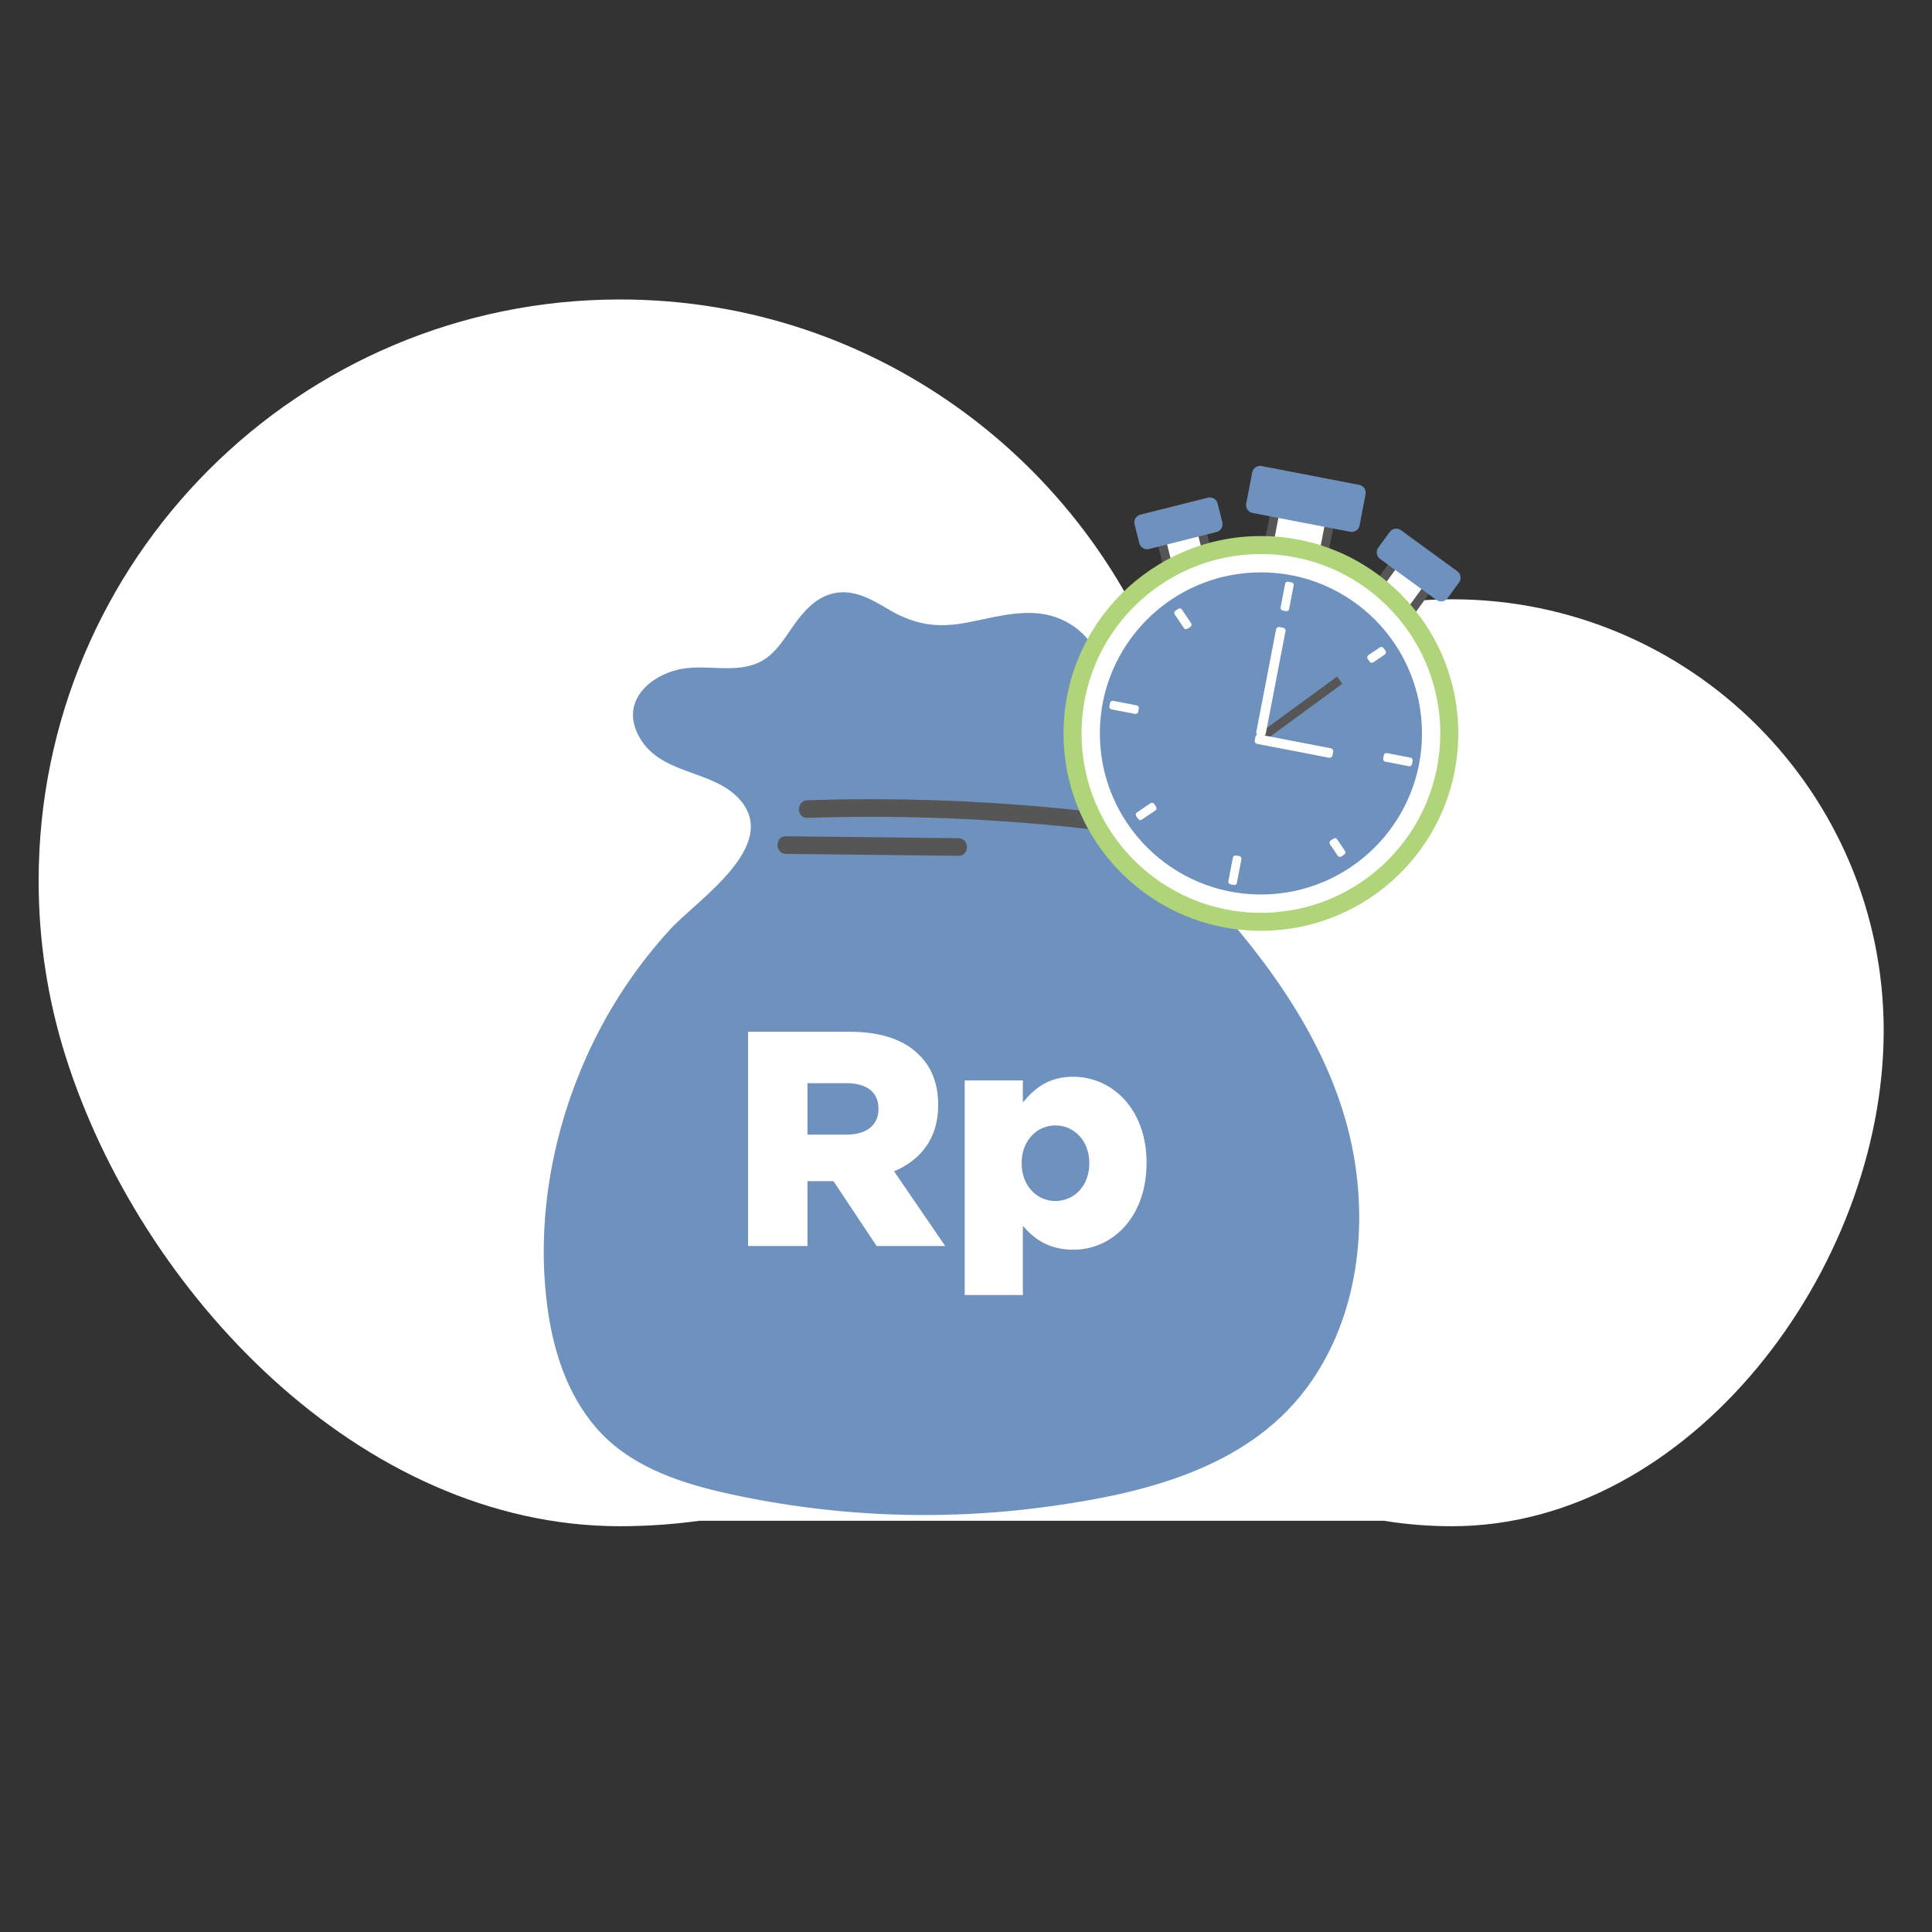 <svg width="200" height="200" viewBox="0 0 200 200" fill="none" xmlns="http://www.w3.org/2000/svg">
  <rect x="0" y="0" width="200" height="200" fill="#333333" stroke="none"/>
  <path
    d="M195 106.704C194.984 131.382 174.967 158.009 150.289 157.994C147.929 157.994 145.57 157.807 143.242 157.427H72.434C69.7 157.802 66.941 157.994 64.181 157.994C37.284 157.994 14.502 133.721 6.796 109.369C4.935 103.487 3.995 97.355 4 91.181C4 57.944 30.944 31 64.181 31C90.954 31 113.632 48.476 121.453 72.645C129.518 65.781 139.76 62.023 150.351 62.039C175.004 62.044 195 82.041 195 106.704Z"
    fill="white"/>
  <path
    d="M140.073 119.259C138.254 109.563 132.497 101.051 126.05 93.803C124.311 91.85 122.495 89.968 120.641 88.124C120.678 88.004 120.689 87.878 120.673 87.753C120.117 83.124 128.08 83.657 130.363 80.865C132.158 78.659 131.845 75.059 128.717 74.426C127.571 74.194 126.3 74.513 125.424 73.537C124.839 72.885 124.563 71.972 124.032 71.27C123.168 70.156 122.023 69.293 120.715 68.768C119.609 68.305 118.418 68.079 117.22 68.105C116.021 68.131 114.841 68.408 113.756 68.918C113.504 66.042 110.584 63.861 107.697 63.52C105.03 63.207 102.441 64.031 99.845 64.494C96.736 65.05 94.463 64.577 91.787 62.974C90.161 61.998 88.371 61.011 86.404 61.396C84.771 61.716 83.584 62.859 82.602 64.135C81.387 65.711 80.421 67.731 78.528 68.594C76.148 69.677 73.397 68.835 70.885 69.192C67.589 69.663 64.252 72.359 66.01 75.972C68.143 80.359 73.778 79.518 76.639 82.838C80.73 87.585 72.171 93.185 69.452 96.127C66.226 99.628 63.525 103.579 61.434 107.855C57.334 116.242 55.432 125.926 56.656 135.233C57.25 139.746 58.672 144.263 61.682 147.768C64.948 151.574 69.8 153.324 74.552 154.435C85.742 157.009 97.308 157.518 108.68 155.935C118.298 154.614 128.882 152.046 135.078 143.926C140.371 137.001 141.65 127.672 140.073 119.259Z"
    fill="#6F91BD"/>
  <path
    d="M116.732 84.492C105.747 83.031 94.66 82.478 83.584 82.84C82.413 82.879 82.408 84.701 83.584 84.664C94.66 84.301 105.747 84.854 116.732 86.316C117.893 86.469 117.88 84.644 116.732 84.492Z"
    fill="#565656"/>
  <path
    d="M99.217 86.769L81.367 86.569C80.193 86.556 80.193 88.38 81.367 88.394L99.217 88.594C100.391 88.606 100.391 86.782 99.217 86.769Z"
    fill="#565656"/>
  <path
    d="M77.441 128.988H83.588V122.271H86.218H86.282L90.749 128.988H97.847L92.556 121.257C95.312 120.084 97.119 117.834 97.119 114.444V114.381C97.119 112.194 96.453 110.483 95.154 109.216C93.665 107.695 91.32 106.807 87.929 106.807H77.441V128.988ZM83.588 117.454V112.131H87.612C89.672 112.131 90.94 113.018 90.94 114.761V114.824C90.94 116.44 89.736 117.454 87.644 117.454H83.588ZM99.867 134.058H105.888V126.897C106.997 128.196 108.518 129.369 111.116 129.369C115.172 129.369 118.69 125.978 118.69 120.401V120.338C118.69 114.856 115.172 111.465 111.085 111.465C108.518 111.465 107.06 112.701 105.888 114.127V111.846H99.867V134.058ZM109.247 124.33C107.314 124.33 105.761 122.714 105.761 120.433V120.369C105.761 118.12 107.314 116.504 109.247 116.504C111.211 116.504 112.764 118.12 112.764 120.369V120.433C112.764 122.746 111.211 124.33 109.247 124.33Z"
    fill="white"/>
  <path d="M124.324 54.662L120.174 55.706L121.044 59.165L125.194 58.121L124.324 54.662Z" fill="white" stroke="#565656"
        stroke-width="0.926" stroke-miterlimit="10"/>
  <path
    d="M125.041 51.517L118.053 53.275C117.609 53.386 117.34 53.836 117.452 54.279L117.943 56.23C118.054 56.673 118.504 56.942 118.947 56.831L125.935 55.073C126.378 54.961 126.647 54.511 126.536 54.068L126.045 52.118C125.934 51.674 125.484 51.405 125.041 51.517Z"
    fill="#6F91BD"/>
  <path d="M142.242 61.215L145.709 63.74L147.996 60.601L144.529 58.076L142.242 61.215Z" fill="white"
        stroke="#565656" stroke-width="0.928" stroke-miterlimit="10"/>
  <path
    d="M142.859 57.854L148.696 62.105C149.066 62.375 149.585 62.294 149.855 61.923L151.041 60.294C151.311 59.924 151.229 59.405 150.859 59.135L145.023 54.884C144.652 54.614 144.133 54.696 143.864 55.066L142.677 56.695C142.407 57.066 142.489 57.584 142.859 57.854Z"
    fill="#6F91BD"/>
  <path d="M137.675 53.979L132.007 52.887L131.314 56.482L136.982 57.574L137.675 53.979Z" fill="white"
        stroke="#565656" stroke-width="0.926" stroke-miterlimit="10"/>
  <path
    d="M130.53 96.355C141.814 96.355 150.961 87.208 150.961 75.924C150.961 64.64 141.814 55.492 130.53 55.492C119.246 55.492 110.098 64.64 110.098 75.924C110.098 87.208 119.246 96.355 130.53 96.355Z"
    fill="#AFD479"/>
  <path
    d="M130.53 94.493C140.785 94.493 149.098 86.179 149.098 75.924C149.098 65.669 140.785 57.355 130.53 57.355C120.275 57.355 111.961 65.669 111.961 75.924C111.961 86.179 120.275 94.493 130.53 94.493Z"
    fill="white"/>
  <path
    d="M130.53 92.598C139.739 92.598 147.204 85.133 147.204 75.924C147.204 66.715 139.739 59.25 130.53 59.25C121.321 59.25 113.856 66.715 113.856 75.924C113.856 85.133 121.321 92.598 130.53 92.598Z"
    fill="#6F91BD"/>
  <path
    d="M133.702 60.285L133.356 60.218C133.207 60.189 133.064 60.286 133.035 60.435L132.564 62.879C132.535 63.028 132.633 63.171 132.781 63.2L133.127 63.267C133.275 63.295 133.419 63.198 133.448 63.049L133.919 60.605C133.947 60.457 133.85 60.313 133.702 60.285Z"
    fill="white"/>
  <path
    d="M128.296 88.628L127.95 88.562C127.802 88.533 127.658 88.63 127.629 88.779L127.158 91.223C127.13 91.371 127.227 91.515 127.375 91.544L127.721 91.61C127.87 91.639 128.013 91.542 128.042 91.393L128.513 88.949C128.542 88.801 128.444 88.657 128.296 88.628Z"
    fill="white"/>
  <path
    d="M146.17 79.099L146.237 78.754C146.265 78.605 146.168 78.461 146.019 78.433L143.576 77.961C143.427 77.933 143.283 78.03 143.255 78.179L143.188 78.524C143.159 78.673 143.257 78.817 143.405 78.845L145.849 79.316C145.998 79.345 146.141 79.248 146.17 79.099Z"
    fill="white"/>
  <path
    d="M117.825 73.688L117.892 73.342C117.921 73.194 117.823 73.05 117.675 73.021L115.231 72.55C115.082 72.522 114.938 72.619 114.91 72.767L114.843 73.113C114.815 73.262 114.912 73.405 115.06 73.434L117.504 73.905C117.653 73.934 117.797 73.837 117.825 73.688Z"
    fill="white"/>
  <path
    d="M143.427 67.378L143.229 67.086C143.145 66.961 142.974 66.928 142.849 67.013L141.655 67.82C141.53 67.905 141.497 68.075 141.582 68.201L141.779 68.492C141.864 68.617 142.034 68.65 142.16 68.566L143.353 67.758C143.478 67.674 143.511 67.503 143.427 67.378Z"
    fill="white"/>
  <path
    d="M119.678 83.516L119.48 83.224C119.396 83.099 119.225 83.066 119.1 83.151L117.693 84.102C117.568 84.187 117.535 84.357 117.62 84.483L117.817 84.774C117.902 84.899 118.072 84.932 118.197 84.847L119.604 83.896C119.729 83.811 119.762 83.641 119.678 83.516Z"
    fill="white"/>
  <path
    d="M138.865 88.664L139.157 88.467C139.282 88.382 139.316 88.212 139.231 88.086L138.424 86.89C138.339 86.764 138.169 86.731 138.043 86.816L137.751 87.013C137.625 87.098 137.592 87.269 137.677 87.394L138.484 88.59C138.569 88.716 138.739 88.749 138.865 88.664Z"
    fill="white"/>
  <path
    d="M122.937 65.086L123.229 64.889C123.354 64.804 123.387 64.634 123.302 64.508L122.351 63.102C122.266 62.976 122.096 62.943 121.97 63.028L121.679 63.225C121.553 63.31 121.52 63.48 121.605 63.606L122.557 65.013C122.641 65.138 122.812 65.171 122.937 65.086Z"
    fill="white"/>
  <path d="M138.686 70.413L130.595 76.332" stroke="#565656" stroke-width="0.926" stroke-miterlimit="10"/>
  <path
    d="M132.837 64.984L132.453 64.91C132.289 64.878 132.131 64.985 132.1 65.149L130.051 75.777C130.019 75.941 130.127 76.099 130.29 76.131L130.674 76.205C130.838 76.236 130.996 76.129 131.027 75.966L133.076 65.337C133.108 65.174 133.001 65.015 132.837 64.984Z"
    fill="white"/>
  <path
    d="M137.938 78.202L138.012 77.818C138.044 77.654 137.936 77.496 137.773 77.464L130.316 76.027C130.152 75.995 129.994 76.103 129.962 76.266L129.888 76.65C129.856 76.814 129.964 76.972 130.127 77.003L137.584 78.441C137.748 78.472 137.906 78.365 137.938 78.202Z"
    fill="white"/>
  <path
    d="M140.708 50.194L130.598 48.245C130.149 48.159 129.715 48.453 129.629 48.902L129.006 52.131C128.92 52.58 129.213 53.014 129.662 53.101L139.773 55.049C140.222 55.136 140.656 54.842 140.742 54.393L141.365 51.164C141.451 50.715 141.157 50.281 140.708 50.194Z"
    fill="#6F91BD"/>
</svg>
